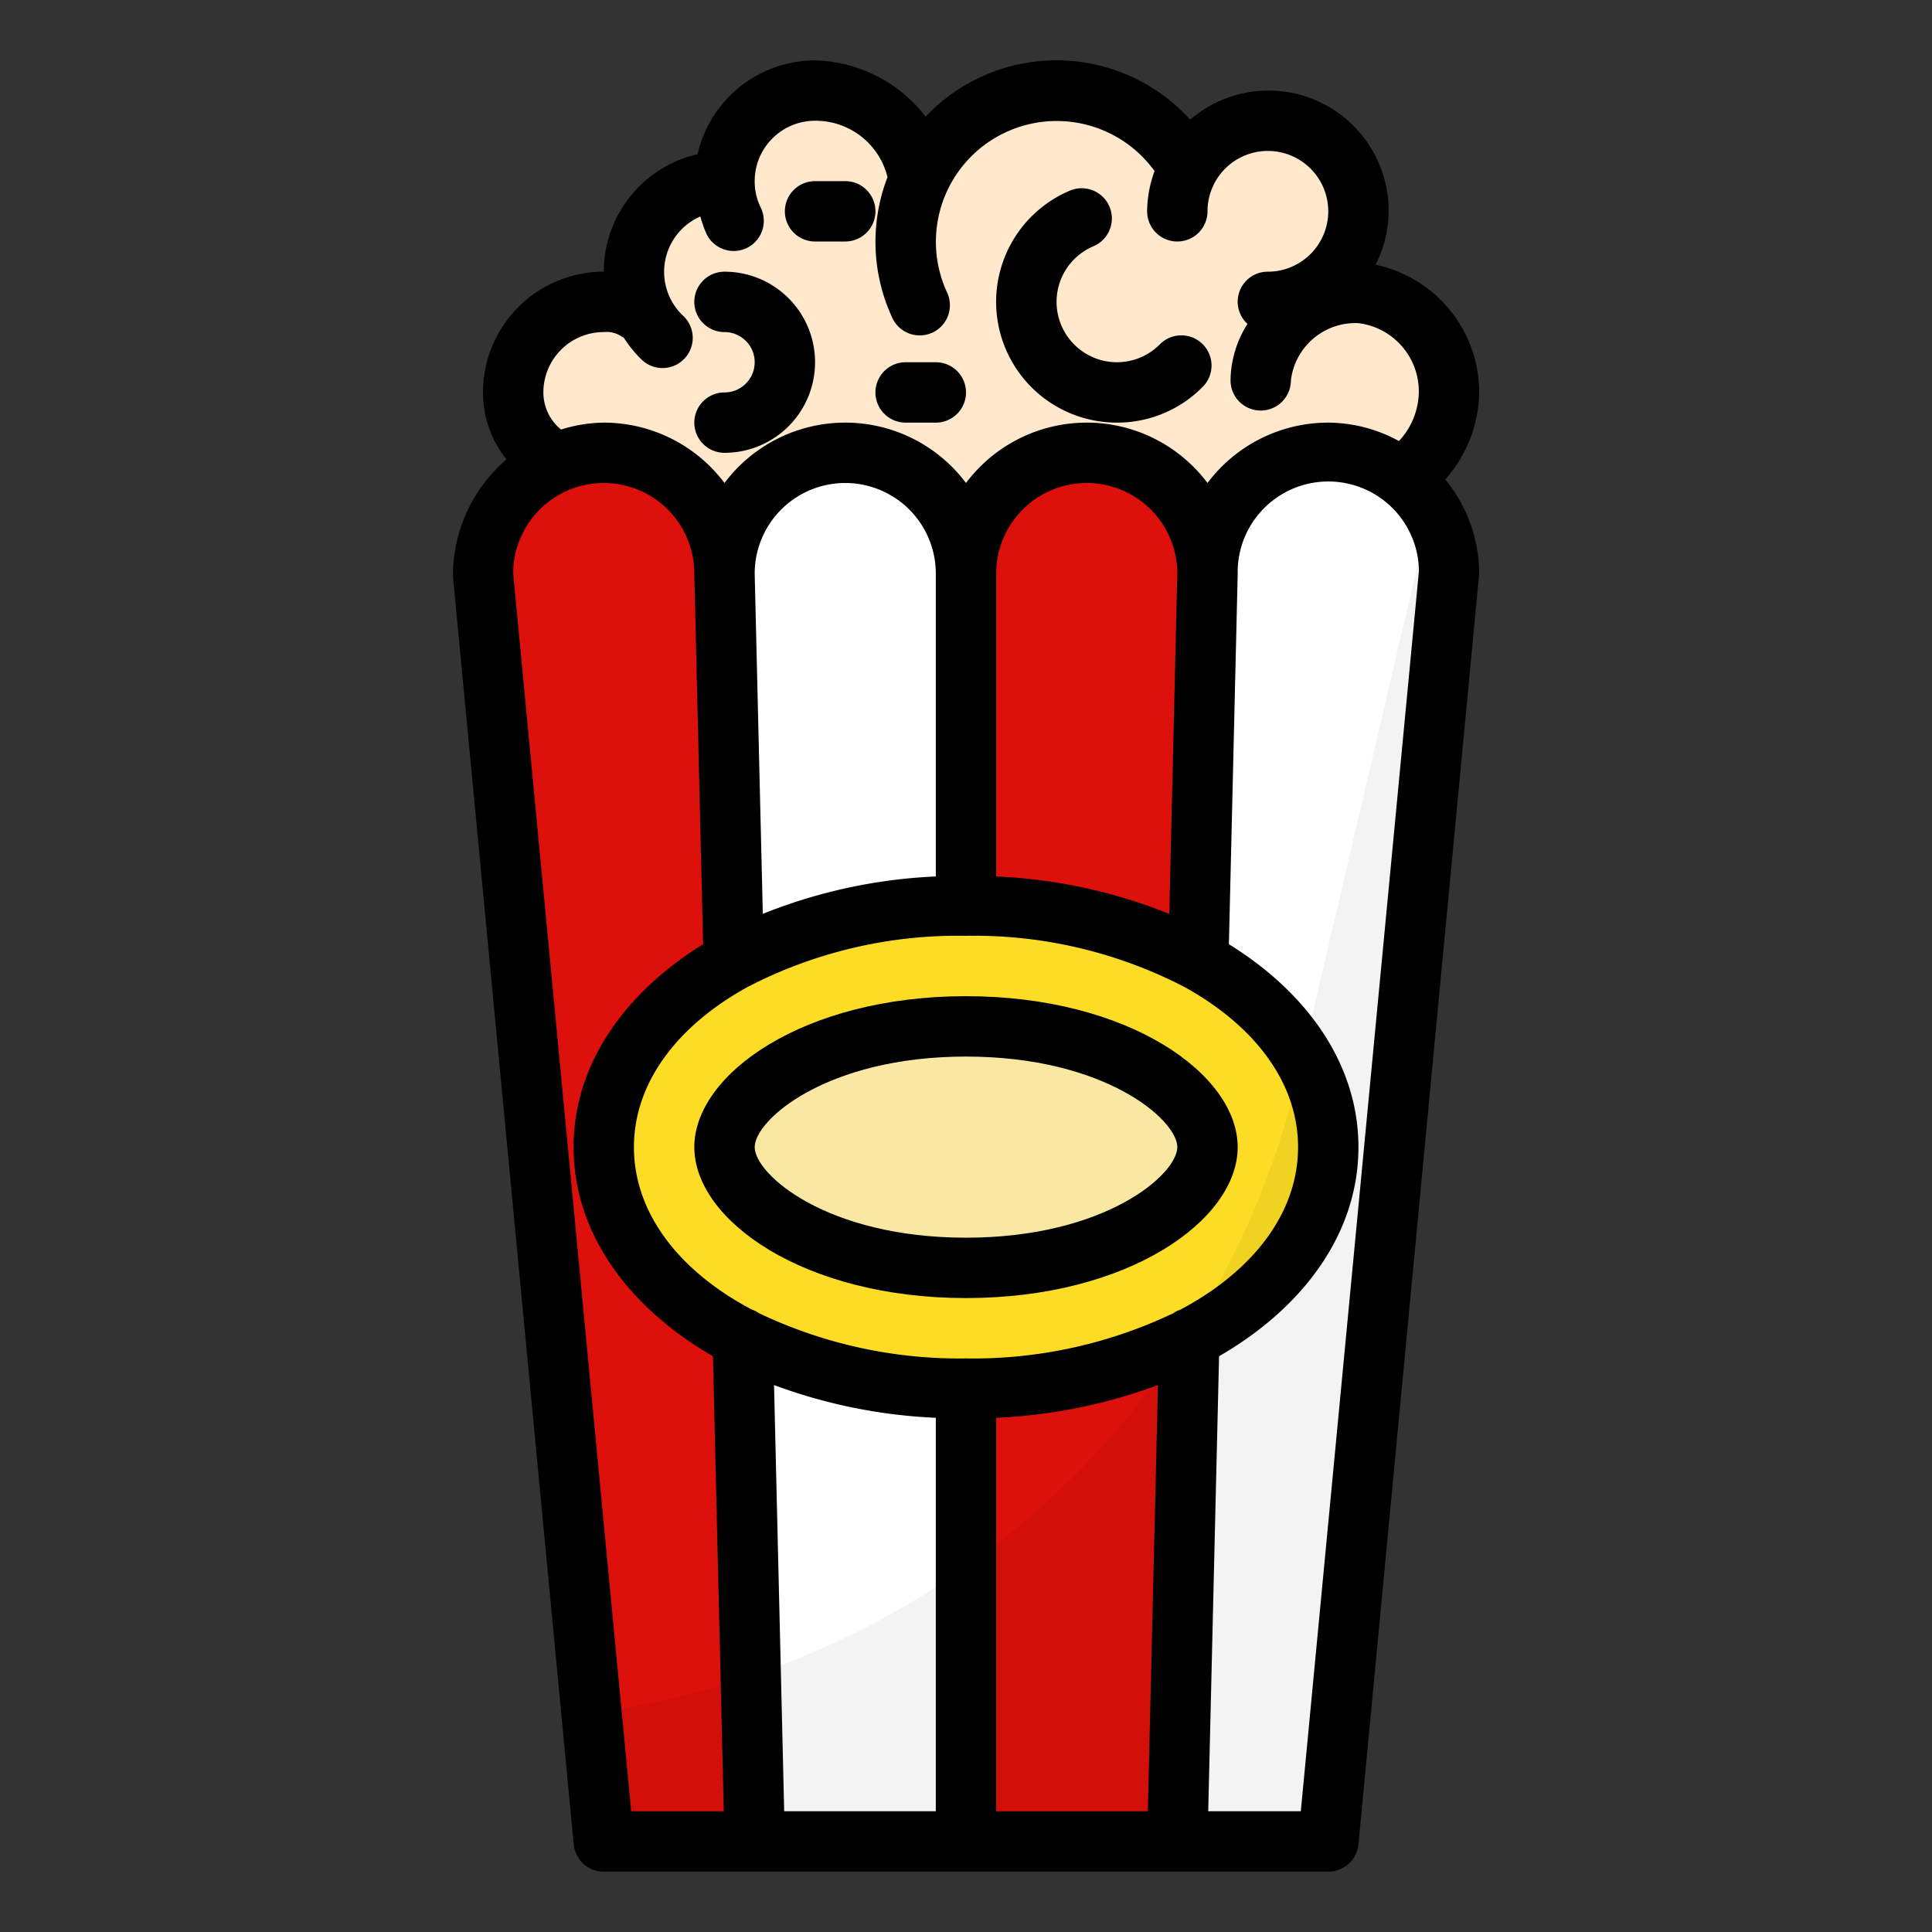 <?xml version="1.0" encoding="UTF-8"?>
<svg xmlns="http://www.w3.org/2000/svg" id="Layer_1" data-name="Layer 1" viewBox="0 0 64 64" width="512" height="512"><rect x="0" y="0" width="64" height="64" fill="#333333" stroke="none"/><defs><style>.cls-1{fill:#ffe8cc;}.cls-2{fill:#dd100b;}.cls-3{fill:#fff;}.cls-4{fill:#fcdc24;}.cls-5{fill:#f9e8a2;}.cls-6{opacity:0.05;}</style></defs><path class="cls-1" d="M45,9.705a2.741,2.741,0,0,1-1.132-.374A2.99,2.99,0,1,0,39.15,6.11a2.349,2.349,0,0,0-.7-1.734A4.979,4.979,0,0,0,30.28,6.419L30.418,6c0-1.657-1.761-3-3.418-3a3,3,0,0,0-3,3,2.977,2.977,0,0,0-2.623,4.427l-.016,0A2.374,2.374,0,0,0,20.133,10a3.032,3.032,0,0,0-3.059,2.338,2.737,2.737,0,0,0,1.308,3L32,22.147,46.414,15.81A3.319,3.319,0,0,0,48,13,3.266,3.266,0,0,0,45,9.705Z"/><path class="cls-2" d="M36,15a4,4,0,0,0-4,4V30a16.041,16.041,0,0,1,7.736,1.842L40,19A4,4,0,0,0,36,15Z"/><path class="cls-2" d="M32,46V61h7l.354-16.646A16.263,16.263,0,0,1,32,46Z"/><path class="cls-3" d="M44,15a4,4,0,0,0-4,4l-.264,12.842C42.356,33.3,44,35.5,44,38c0,2.621-1.808,4.9-4.646,6.354L39,61h5l4-42A4,4,0,0,0,44,15Z"/><path class="cls-3" d="M32,61V46a16.251,16.251,0,0,1-7.374-1.656L25,61Z"/><path class="cls-2" d="M20,15a4,4,0,0,0-4,4l4,42h5l-.374-16.656C21.8,42.893,20,40.615,20,38c0-2.51,1.652-4.714,4.283-6.17L24,19A4,4,0,0,0,20,15Z"/><path class="cls-3" d="M32,19a4,4,0,0,0-8,0l.283,12.83A16.062,16.062,0,0,1,32,30Z"/><path class="cls-4" d="M20,38c0,4.486,5.271,8,12,8s12-3.514,12-8-5.271-8-12-8S20,33.514,20,38Zm12-4c4.956,0,8,2.33,8,4s-3.044,4-8,4-8-2.33-8-4S27.044,34,32,34Z"/><ellipse class="cls-5" cx="32" cy="38" rx="8" ry="4"/><path class="cls-6" d="M47.387,16.892,43.013,35.579A27.727,27.727,0,0,1,19.594,56.742L20,61H44l4-42A3.975,3.975,0,0,0,47.387,16.892Z"/><path d="M32,33c-5.384,0-9,2.585-9,5s3.616,5,9,5,9-2.585,9-5S37.384,33,32,33Zm0,8c-4.618,0-7-2.1-7-3s2.382-3,7-3,7,2.1,7,3S36.618,41,32,41Z"/><path d="M15.005,19.1l4,42A1,1,0,0,0,20,62H44A1,1,0,0,0,45,61.1L49,19a4.953,4.953,0,0,0-1.123-3.118A4.443,4.443,0,0,0,49,13a4.325,4.325,0,0,0-3.432-4.23A3.938,3.938,0,0,0,46,7a3.979,3.979,0,0,0-6.575-3.036,5.97,5.97,0,0,0-8.763-.1A4.775,4.775,0,0,0,27,2a4,4,0,0,0-3.892,3.108A4,4,0,0,0,20,9a4,4,0,0,0-4,4,3.5,3.5,0,0,0,.78,2.216A5.071,5.071,0,0,0,15.005,19.1ZM17,19a3,3,0,0,1,6,0l0,.011s0,.008,0,.013l.291,12.254C20.649,32.914,19,35.3,19,38c0,2.815,1.78,5.288,4.617,6.927L23.976,60H20.909ZM31,60H25.977l-.336-14.118A17.575,17.575,0,0,0,31,46.966Zm2-13.034a17.575,17.575,0,0,0,5.359-1.084L38.023,60H33Zm6.1-3.581a.837.837,0,0,0-.235.118A15.42,15.42,0,0,1,32,45a15.425,15.425,0,0,1-6.86-1.5.888.888,0,0,0-.24-.121C22.5,42.109,21,40.188,21,38c0-2.125,1.424-3.995,3.7-5.269.019-.008.034-.021.053-.03A15.14,15.14,0,0,1,32,31a15.14,15.14,0,0,1,7.246,1.7c.019.009.034.022.053.03C41.576,34.005,43,35.875,43,38,43,40.188,41.5,42.111,39.1,43.385Zm-.366-13.112A17.388,17.388,0,0,0,33,29.034V19a3,3,0,0,1,6,0ZM31,29.034a17.388,17.388,0,0,0-5.731,1.239L25,19a3,3,0,0,1,6,0ZM43.091,60H40.024l.359-15.073C43.22,43.288,45,40.815,45,38c0-2.7-1.649-5.086-4.291-6.722L41,19.024c0-.005,0-.008,0-.013L41,19a3,3,0,0,1,6.005-.095ZM18,13a2,2,0,0,1,2-2,.9.9,0,0,1,.595.149c.022.014.047.024.069.037a4.006,4.006,0,0,0,.6.736,1,1,0,1,0,1.367-1.46A2,2,0,0,1,23.2,7.171a3.932,3.932,0,0,0,.205.581,1,1,0,0,0,.9.562.986.986,0,0,0,.436-.1A1,1,0,0,0,25.2,6.876,1.971,1.971,0,0,1,25,6a2,2,0,0,1,2-2,2.453,2.453,0,0,1,2.4,1.867,5.96,5.96,0,0,0,.147,4.636,1,1,0,1,0,1.816-.836,4,4,0,0,1,6.883-4A3.958,3.958,0,0,0,38,7a1,1,0,0,0,2,0,2,2,0,1,1,2,2,.994.994,0,0,0-.675,1.729,3.55,3.55,0,0,0-.562,1.871,1,1,0,1,0,2,0A2.152,2.152,0,0,1,45,10.705,2.279,2.279,0,0,1,47,13a2.434,2.434,0,0,1-.658,1.61A4.926,4.926,0,0,0,44,14a5,5,0,0,0-4,2,5,5,0,0,0-8,0,5,5,0,0,0-8,0,5,5,0,0,0-4-2,4.912,4.912,0,0,0-1.414.229A1.585,1.585,0,0,1,18,13Z"/><path d="M37,14a3.973,3.973,0,0,0,2.828-1.172,1,1,0,1,0-1.414-1.414,2,2,0,1,1-2.192-3.257,1,1,0,0,0-.78-1.842A4,4,0,0,0,37,14Z"/><path d="M24,13a1,1,0,0,0,0,2,3,3,0,0,0,0-6,1,1,0,0,0,0,2,1,1,0,0,1,0,2Z"/><path d="M27,8h1a1,1,0,0,0,0-2H27a1,1,0,0,0,0,2Z"/><path d="M30,14h1a1,1,0,0,0,0-2H30a1,1,0,0,0,0,2Z"/></svg>
